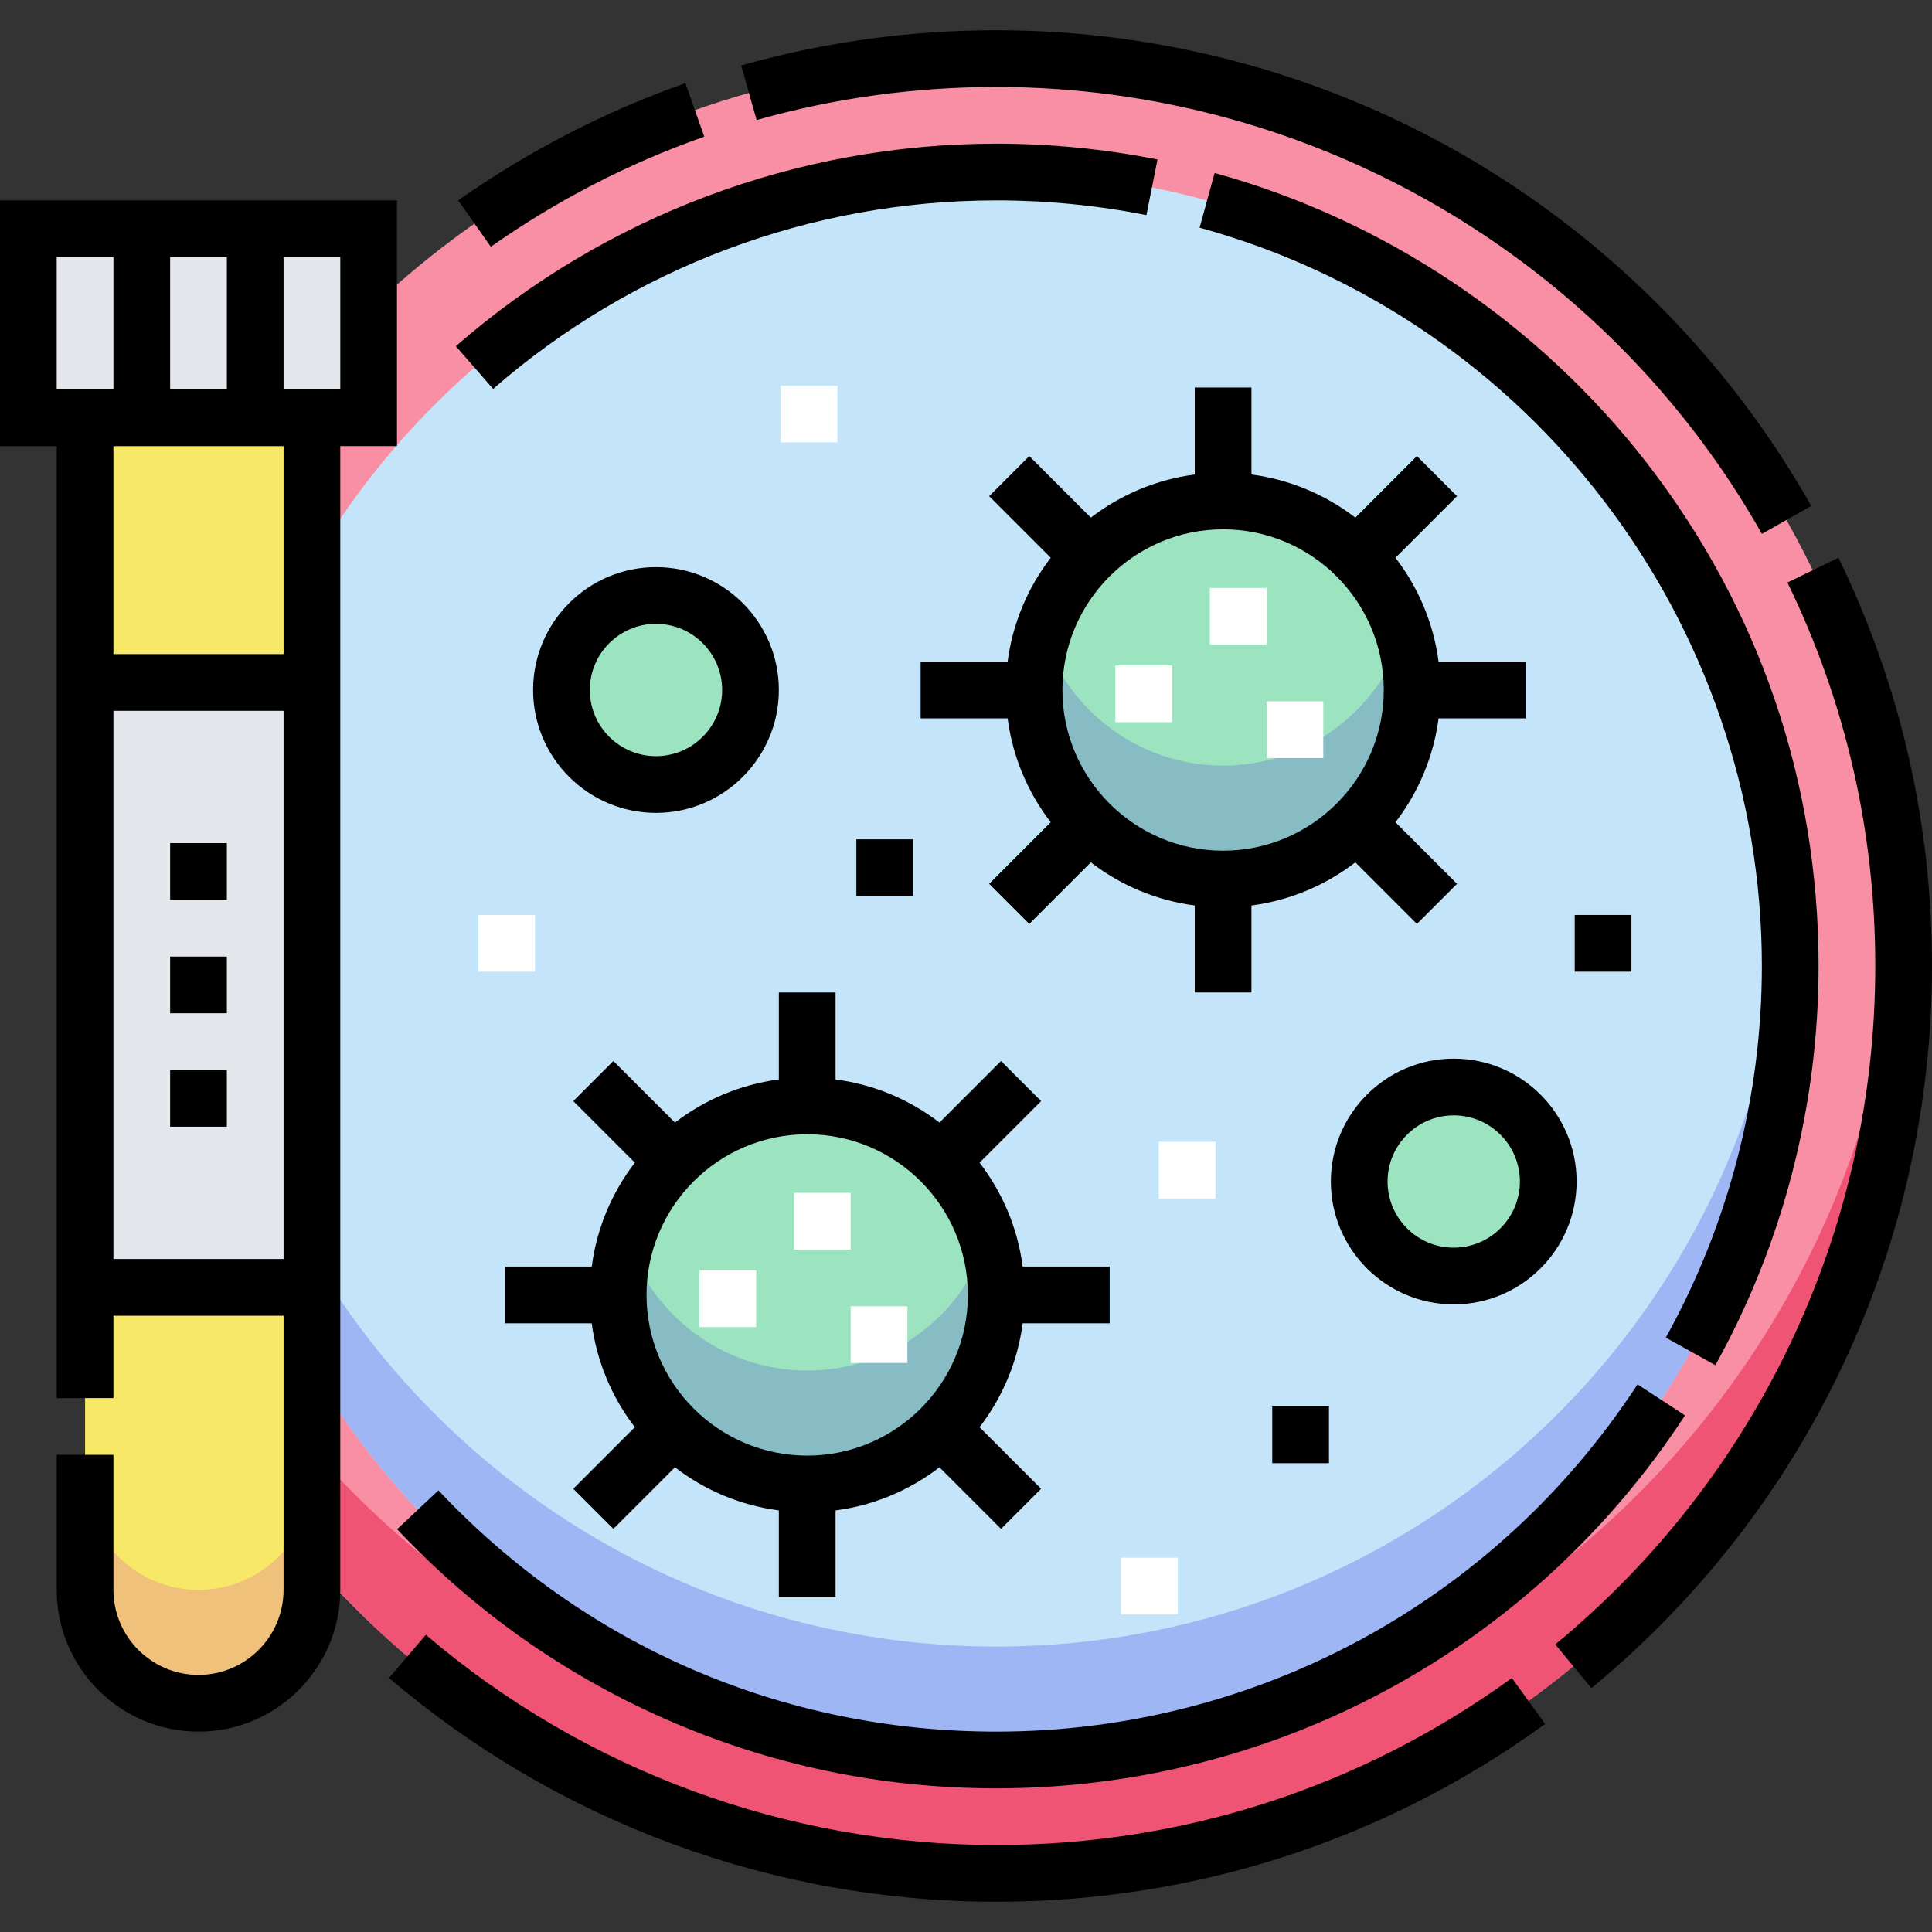 <svg id="Capa_1" enable-background="new 0 0 511 511" height="512" viewBox="0 0 511 511" width="512" xmlns="http://www.w3.org/2000/svg"><rect x="0" y="0" width="511" height="511" fill="#333333" stroke="none"/><g><g id="Filled_8_"><circle cx="263.5" cy="255.5" fill="#f88fa4" r="240"/><path d="m263.5 465.5c-127.509 0-231.774-99.441-239.52-225-.306 4.962-.48 9.96-.48 15 0 132.548 107.452 240 240 240s240-107.452 240-240c0-5.04-.174-10.038-.48-15-7.746 125.559-112.011 225-239.52 225z" fill="#f05475"/><circle cx="263.5" cy="255.5" fill="#c4e5f9" r="210"/><path d="m263.5 435.5c-110.935 0-201.768-86.022-209.461-195-.35 4.956-.539 9.955-.539 15 0 115.98 94.02 210 210 210s210-94.02 210-210c0-5.045-.189-10.044-.539-15-7.693 108.978-98.526 195-209.461 195z" fill="#9eb6f4"/><path d="m7.5 60.5h90v50h-90z" fill="#e4e8ed"/><path d="m52.5 450.5c-16.569 0-30-13.431-30-30v-310h60v310c0 16.569-13.431 30-30 30z" fill="#f8e868"/><path d="m52.5 420.5c-16.569 0-30-13.431-30-30v30c0 16.569 13.431 30 30 30s30-13.431 30-30v-30c0 16.569-13.431 30-30 30z" fill="#efc17a"/><path d="m22.5 180.5h60v160h-60z" fill="#e4e8ed"/><path d="m22.5 310.5h60v30h-60z" fill="#e4e8ed"/><circle cx="323.5" cy="182.5" fill="#9ce3bf" r="50"/><path d="m323.5 202.5c-22.346 0-41.312-14.736-47.698-35-1.493 4.738-2.302 9.776-2.302 15 0 27.57 22.43 50 50 50s50-22.43 50-50c0-5.224-.809-10.262-2.302-15-6.386 20.264-25.352 35-47.698 35z" fill="#87bcc4"/><g fill="#9ce3bf"><circle cx="173.5" cy="182.5" r="25"/><circle cx="384.5" cy="312.5" r="25"/><circle cx="213.5" cy="342.5" r="50"/></g><path d="m213.5 362.5c-22.346 0-41.312-14.736-47.698-35-1.493 4.738-2.302 9.776-2.302 15 0 27.57 22.43 50 50 50s50-22.43 50-50c0-5.224-.809-10.262-2.302-15-6.386 20.264-25.352 35-47.698 35z" fill="#87bcc4"/></g><g fill="#fff"><path d="m320 155.5h15v15h-15z"/><path d="m295 176h15v15h-15z"/><path d="m335 185.5h15v15h-15z"/><path d="m210 315.5h15v15h-15z"/><path d="m185 336h15v15h-15z"/><path d="m225 345.5h15v15h-15z"/><path d="m206.5 102h15v15h-15z"/><path d="m126.5 242h15v15h-15z"/><path d="m306.5 302h15v15h-15z"/><path d="m296.5 412h15v15h-15z"/></g><g id="Outline_8_"><path d="m105 53h-105v65h15v251.785h15v-21.785h45v72.5c0 12.407-10.094 22.5-22.5 22.5s-22.5-10.093-22.5-22.5v-35.715h-15v35.715c0 20.678 16.822 37.5 37.5 37.5s37.5-16.822 37.5-37.5v-302.5h15zm-60 15h15v35h-15zm-30 35v-35h15v35zm60 230h-45v-145h45zm0-160h-45v-55h45zm15-70h-15v-35h15z"/><path d="m45 223h15v15h-15z"/><path d="m45 283h15v15h-15z"/><path d="m45 253h15v15h-15z"/><path d="m206 182.5c0-17.92-14.579-32.5-32.5-32.5s-32.5 14.58-32.5 32.5 14.579 32.5 32.5 32.5 32.5-14.58 32.5-32.5zm-50 0c0-9.649 7.851-17.5 17.5-17.5s17.5 7.851 17.5 17.5-7.851 17.5-17.5 17.5-17.5-7.851-17.5-17.5z"/><path d="m384.5 345c17.921 0 32.5-14.58 32.5-32.5s-14.579-32.5-32.5-32.5-32.5 14.58-32.5 32.5 14.579 32.5 32.5 32.5zm0-50c9.649 0 17.5 7.851 17.5 17.5s-7.851 17.5-17.5 17.5-17.5-7.851-17.5-17.5 7.851-17.5 17.5-17.5z"/><path d="m374.765 244.372 10.607-10.606-16.283-16.283c6.018-7.824 10.063-17.231 11.406-27.482h23.005v-15h-23.005c-1.342-10.251-5.388-19.658-11.406-27.482l16.283-16.283-10.607-10.606-16.282 16.282c-7.824-6.018-17.231-10.063-27.482-11.406v-23.006h-15v23.005c-10.251 1.342-19.658 5.388-27.482 11.406l-16.282-16.282-10.607 10.606 16.283 16.283c-6.018 7.824-10.063 17.231-11.406 27.482h-23.007v15h23.005c1.342 10.251 5.388 19.658 11.406 27.482l-16.283 16.283 10.607 10.606 16.282-16.282c7.824 6.018 17.231 10.063 27.482 11.406v23.005h15v-23.005c10.251-1.342 19.658-5.388 27.482-11.406zm-51.265-19.372c-23.435 0-42.5-19.065-42.5-42.5s19.065-42.5 42.5-42.5 42.5 19.065 42.5 42.5-19.065 42.5-42.5 42.5z"/><path d="m293.5 350v-15h-23.005c-1.342-10.251-5.388-19.658-11.406-27.482l16.283-16.283-10.607-10.606-16.282 16.282c-7.824-6.018-17.231-10.063-27.482-11.406v-23.005h-15v23.005c-10.251 1.342-19.658 5.388-27.482 11.406l-16.282-16.282-10.607 10.606 16.283 16.283c-6.018 7.824-10.063 17.231-11.406 27.482h-23.007v15h23.005c1.342 10.251 5.388 19.658 11.406 27.482l-16.283 16.283 10.607 10.606 16.282-16.282c7.824 6.018 17.231 10.063 27.482 11.406v23.005h15v-23.005c10.251-1.342 19.658-5.388 27.482-11.406l16.282 16.282 10.607-10.606-16.283-16.283c6.018-7.824 10.063-17.231 11.406-27.482zm-80 35c-23.435 0-42.5-19.065-42.5-42.5s19.065-42.5 42.5-42.5 42.5 19.065 42.5 42.5-19.065 42.5-42.5 42.5z"/><path d="m226.5 222h15v15h-15z"/><path d="m416.5 242h15v15h-15z"/><path d="m336.5 372h15v15h-15z"/><path d="m486.264 147.518-13.494 6.552c15.415 31.743 23.23 65.869 23.23 101.43 0 69.652-30.848 135.052-84.634 179.429l9.547 11.57c57.251-47.237 90.087-116.853 90.087-190.999 0-37.85-8.322-74.18-24.736-107.982z"/><path d="m263.5 488c-55.285 0-108.863-19.749-150.866-55.608l-9.74 11.408c44.716 38.176 101.753 59.2 160.606 59.2 52.564 0 102.768-16.264 145.182-47.033l-8.809-12.142c-39.836 28.9-86.993 44.175-136.373 44.175z"/><path d="m263.5 23c83.672 0 161.27 45.291 202.511 118.198l13.057-7.386c-21.218-37.507-52.006-68.998-89.038-91.067-38.14-22.73-81.893-34.745-126.53-34.745-22.915 0-45.613 3.133-67.462 9.312l4.082 14.434c20.521-5.804 41.845-8.746 63.38-8.746z"/><path d="m186.271 36.138-4.982-14.148c-21.326 7.51-41.549 17.944-60.106 31.01l8.635 12.265c17.432-12.274 36.426-22.074 56.453-29.127z"/><path d="m453.697 361.083c17.862-32.109 27.303-68.619 27.303-105.583 0-48.606-15.678-94.574-45.339-132.934-28.73-37.156-69.359-64.435-114.4-76.811l-3.975 14.464c87.561 24.06 148.714 104.363 148.714 195.281 0 34.418-8.787 68.407-25.41 98.291z"/><path d="m263.5 53c13.368 0 26.732 1.31 39.722 3.893l2.926-14.712c-13.952-2.774-28.3-4.181-42.648-4.181-52.584 0-103.345 19.023-142.931 53.564l9.861 11.302c36.854-32.157 84.112-49.866 133.07-49.866z"/><path d="m175.712 454.547c27.715 12.245 57.251 18.453 87.788 18.453 73.693 0 141.796-36.872 182.174-98.633l-12.555-8.208c-37.598 57.508-101.007 91.841-169.619 91.841-56.443 0-108.839-22.662-147.536-63.812l-10.928 10.276c20.133 21.409 43.911 38.259 70.676 50.083z"/></g></g></svg>